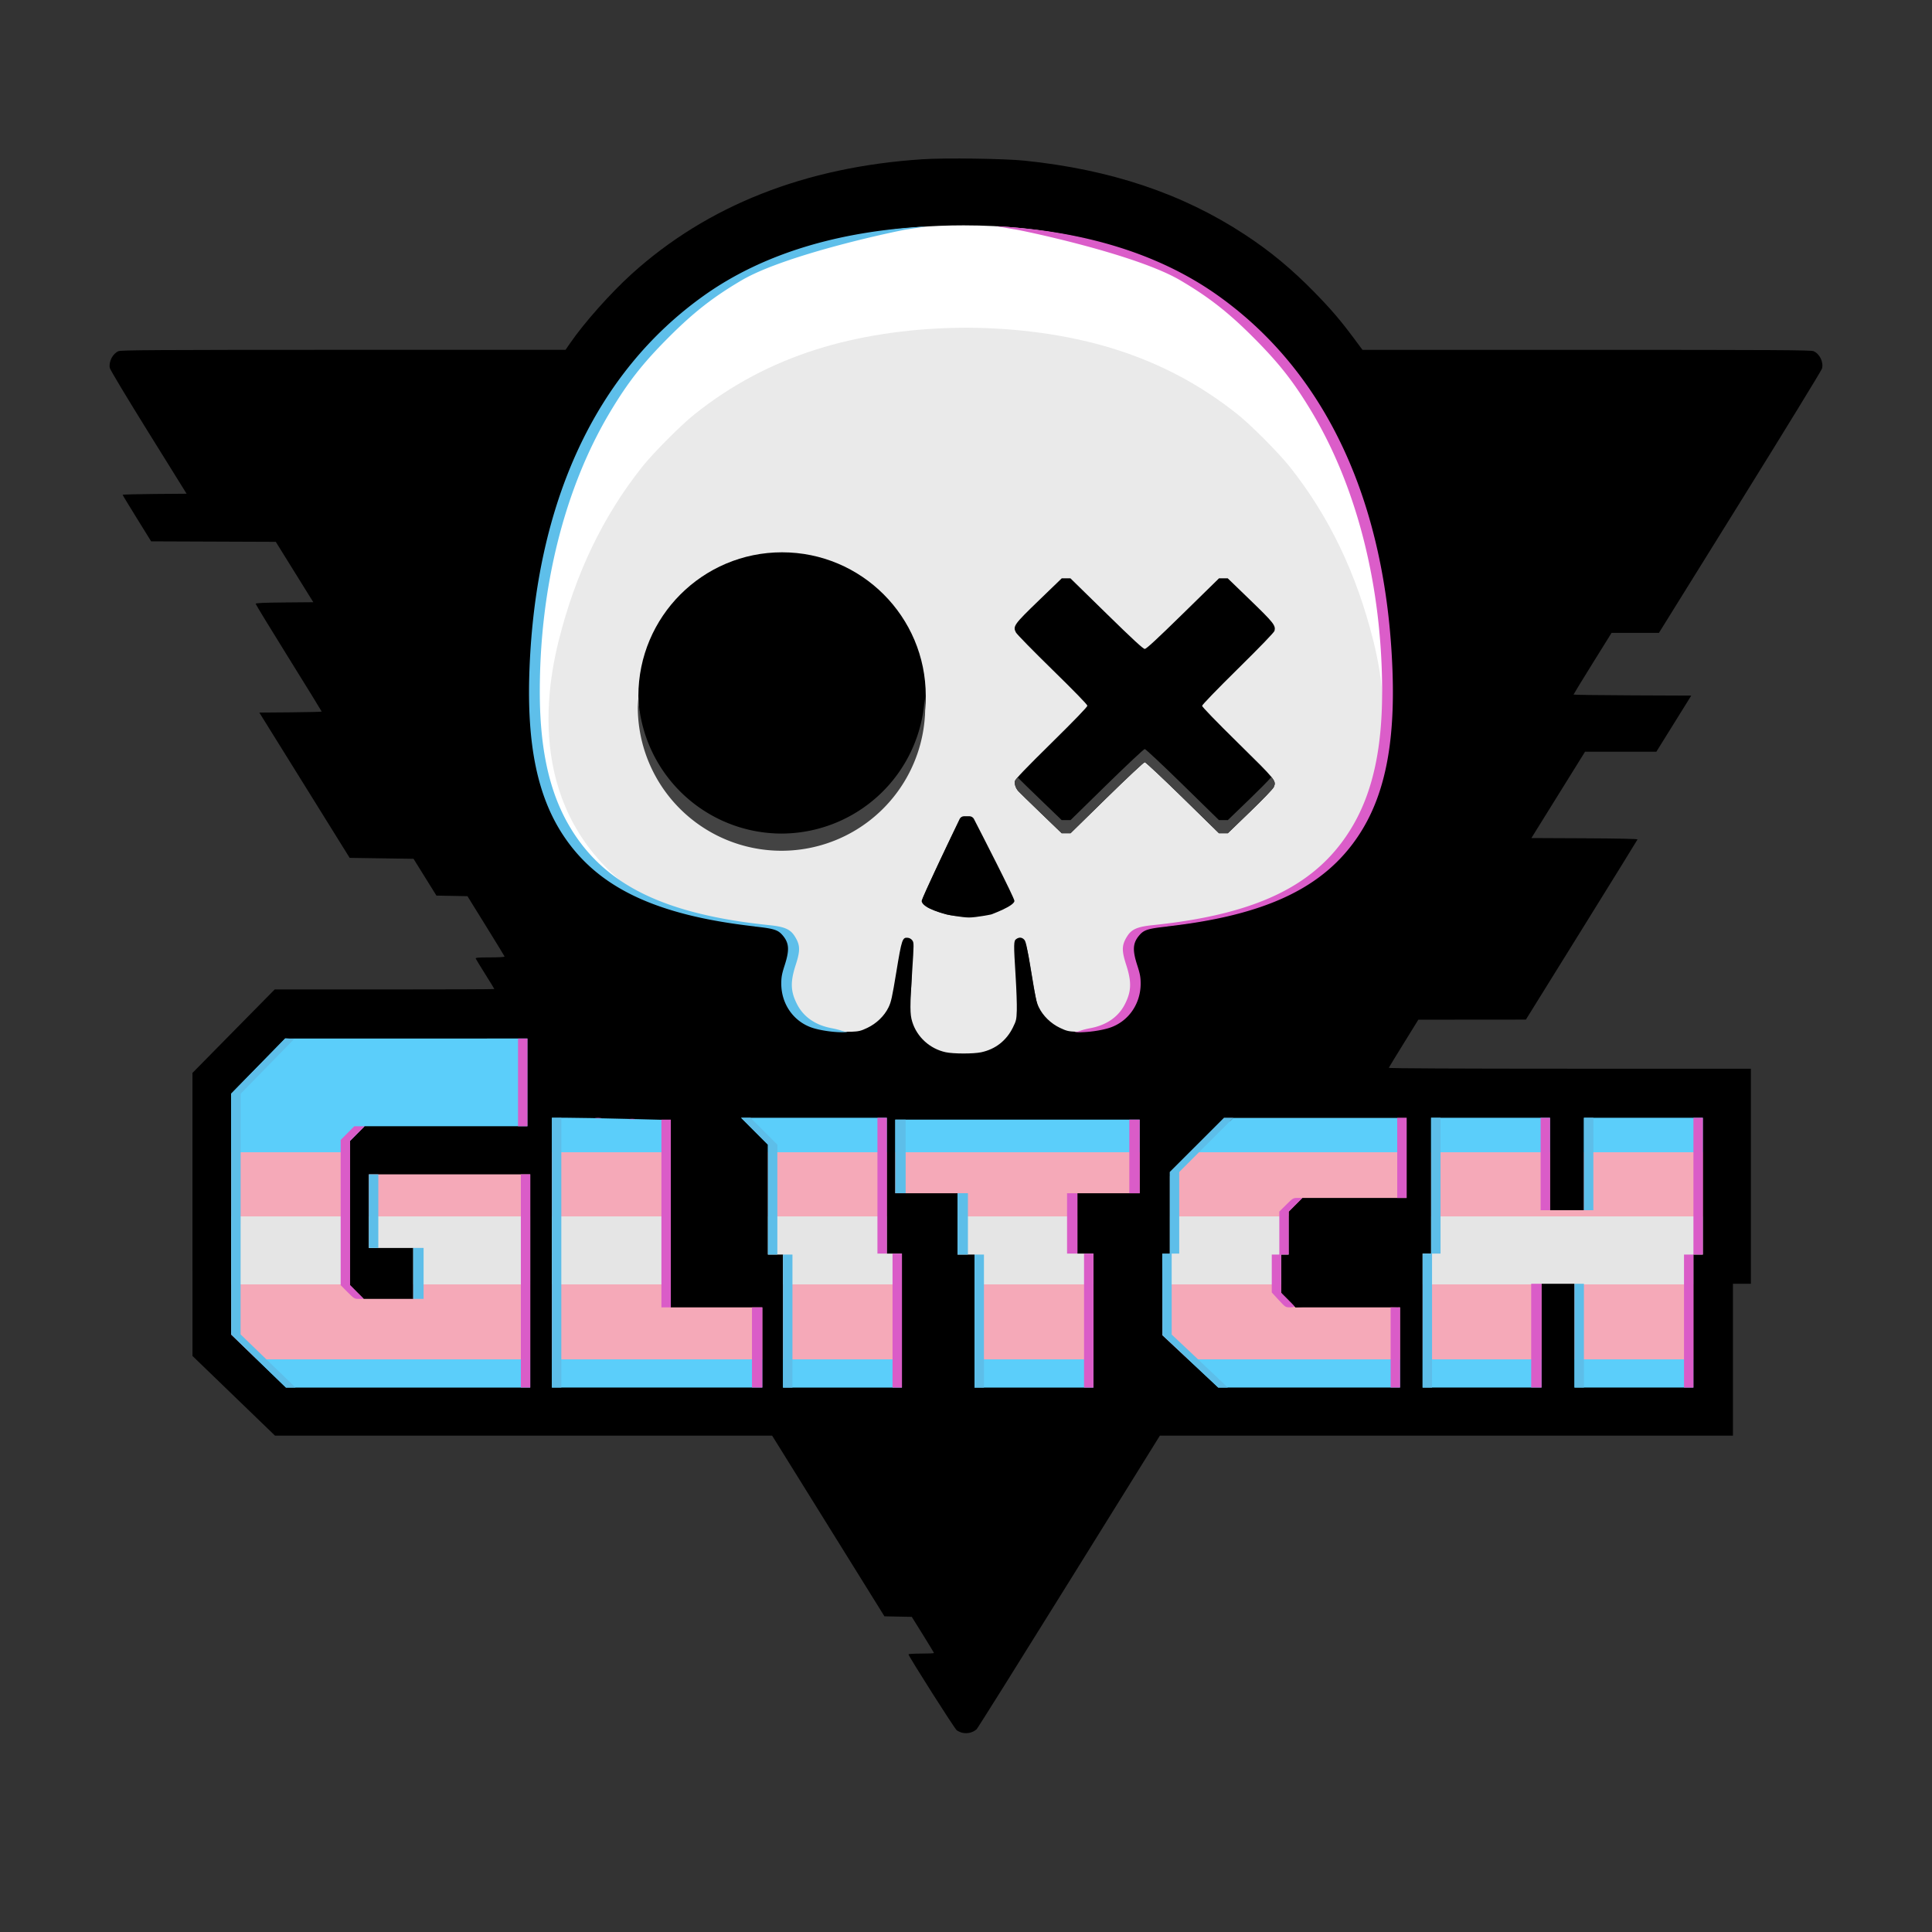<svg xmlns="http://www.w3.org/2000/svg" xmlns:xlink="http://www.w3.org/1999/xlink" xml:space="preserve" width="1365.333" height="1365.333"><rect width="100%" height="100%" fill="#333333" stroke="none"/><defs><linearGradient id="a"><stop offset="0" style="stop-color:#5bcefa;stop-opacity:1"/><stop offset=".171" style="stop-color:#5bcefa;stop-opacity:1"/><stop offset=".171" style="stop-color:#f5a9b8;stop-opacity:1"/><stop offset=".397" style="stop-color:#f5a9b8;stop-opacity:1"/><stop offset=".397" style="stop-color:#e5e5e5;stop-opacity:1"/><stop offset=".602" style="stop-color:#e5e5e5;stop-opacity:1"/><stop offset=".602" style="stop-color:#f5a9b8;stop-opacity:1"/><stop offset=".795" style="stop-color:#f5a9b8;stop-opacity:1"/><stop offset=".795" style="stop-color:#5bcefa;stop-opacity:1"/><stop offset="1" style="stop-color:#5bcefa;stop-opacity:1"/><stop offset="1" style="stop-color:#5bcefa;stop-opacity:1"/></linearGradient><linearGradient xlink:href="#a" id="b" x1="653.669" x2="653.669" y1="1000.49" y2="766.341" gradientUnits="userSpaceOnUse"/></defs><path d="M685.44 141.56a692 692 0 0 0-21.555.042c-9.2.165-17.534.543-24.54 1.265C496.644 157.58 398.27 251.157 369.599 398.2c-8.318 42.658-11.106 98.366-5.87 134.018 4.023 27.387 13.685 54.482 28.03 73.607 1.693 2.258 2.912 3.902 5.394 6.162 1.241 1.13 1.743 2.815 8.221 4.729 3.239.957 39.75 22.071 46.117 17.512s-21.614-31.39-21.369-34.573c.49-6.366-.775-7.473-1.346-9.008-.57-1.534-1.105-2.616-1.675-3.707-1.142-2.18-2.443-4.267-4.07-6.632-19.344-28.114-25.242-76.222-11.348-128.823 11.8-44.68 35.63-90.178 60.173-116.935 51.49-56.135 109.465-81.126 197.073-83.805C740.71 248.55 797.722 263.7 847.028 297c5.973 4.035 17.882 14.235 30.527 26.863 16.013 15.993 21.1 22.02 29.89 35.291 34.725 52.42 53.701 122.598 48.051 167.485-3.232 25.677-13.164 48.924-27.523 65.992-2.75 3.27-5.097 6.213-6.957 8.754-.93 1.27-1.686 2.298-2.68 4-.497.85-1.084 1.461-2.06 4.594-.489 1.566-1.852 3.668-.426 10.03.712 3.182-12.819 15.346-8.78 18.473 4.04 3.128 24.49-3.486 27.496-3.486 7.495 0 8.662-1.947 10.079-2.767a23 23 0 0 0 2.908-1.975c1.442-1.118 2.507-2.09 3.664-3.176 2.314-2.172 4.785-4.708 7.37-7.484 5.173-5.553 10.284-11.286 14.173-17.008 23.023-33.879 30.826-78.338 27.66-137.988-1.582-29.802-3.236-42.981-8.906-70.994-6.068-29.977-16.844-62.323-29.506-88.211-16.984-34.725-33.816-58.204-60.069-83.645-41.95-40.655-92.655-64.962-156.943-76.023-14.736-2.536-37.468-3.867-59.557-4.164" style="fill:#fff;stroke-width:10.69"/><path d="M682.667 231.591q-4.186.01-8.366.107c-34.191.795-67.957 5.904-97.37 15.233-31.958 10.136-60.059 25.09-86.07 45.799-9.632 7.67-29.081 27.203-37.007 37.17-27.778 34.931-47.249 75.534-59.144 123.334-12.813 51.484-16.882 134.133 65.168 184.718 21.817 9.602 46.73 15.56 81.83 19.567 12.416 1.417 14.934 2.248 18.693 6.17 4.942 5.155-7.665 13.103-11.057 22.66-2.932 8.261-1.443 31.323.582 37.992 2.286 7.525 18.534-2.252 25.342 1.994 5.58 3.48 19.264 6.22 28.951 5.797 5.343-.234 6.736-.572 11.278-2.729 6.505-3.089 12.009-8.409 14.99-14.49 1.847-3.766 2.574-7.063 5.56-25.213 3.779-22.962 4.253-24.373 8.067-23.99 1.236.124-3.638 4.603-2.908 5.621 1.148 1.603 3.975 7.158 2.746 26.072-1.668 25.66-5.088 30.184-3.395 35.662 3.322 10.756 19.152 11.098 30.305 13.524 2.592.564 7.145.864 11.805.898 4.66-.034 9.213-.334 11.804-.898 11.154-2.426 25.391-4.848 28.713-15.604 1.692-5.478 2.946-11.036 1.278-36.697-1.23-18.914-2.358-15.354-1.21-16.957.73-1.018-3.269-11.497-2.033-11.62 3.814-.384 4.288 1.027 8.067 23.99 2.986 18.149 3.714 21.446 5.56 25.212 2.982 6.081 8.486 11.401 14.99 14.49 4.542 2.157 5.935 2.495 11.278 2.729 9.687.424 23.371-2.316 28.951-5.797 6.808-4.246 26.302.772 28.588-6.754 2.025-6.669.445-20.905-2.487-29.166-3.392-9.557-16.176-21.57-11.234-26.726 3.76-3.922 6.278-4.753 18.694-6.17 35.1-4.008 60.013-9.965 81.83-19.567 82.05-50.585 77.98-133.234 65.168-184.718-11.896-47.8-31.367-88.403-59.145-123.334-7.925-9.967-27.374-29.5-37.008-37.17-26.01-20.71-54.11-35.663-86.068-45.8-29.413-9.328-63.18-14.437-97.371-15.232q-4.18-.096-8.365-.107m0 345.998c1.636.064 3.206.466 3.898 1.158 1.621 1.622 26.832 54.959 26.832 56.766 0 3.292-1.803 5.194-6.957 7.34-2.747 1.143-7.33 2.67-10.186 3.392-3.984 1.008-6.402 1.237-13.587 1.108-7.186.13-9.604-.1-13.588-1.108-2.855-.722-7.439-2.249-10.186-3.392-5.154-2.146-6.957-4.048-6.957-7.34 0-1.807 25.211-55.144 26.832-56.766.692-.692 2.263-1.094 3.899-1.158" style="fill:#eaeaea;fill-opacity:1"/><path d="M1011.87 775.762a17.26 17.26 0 0 0-17.259 17.258v83.488a17.26 17.26 0 0 0-6.363 12.68v94.044a17.26 17.26 0 0 0 17.258 17.258h83.439a17.26 17.26 0 0 0 12.02-5.705 17.26 17.26 0 0 0 12.021 5.705h83.438a17.26 17.26 0 0 0 17.258-17.258V901.87a17.26 17.26 0 0 0 6.365-12.682V793.02a17.26 17.26 0 0 0-17.258-17.258h-83.44a17.26 17.26 0 0 0-12.02 5.703 17.26 17.26 0 0 0-12.02-5.703h-41.72zm-379.009 12.236a6.436 6.436 0 0 0-6.435 6.436v51.619a6.436 6.436 0 0 0 6.435 6.435h37.405v36.699a6.436 6.436 0 0 0 6.435 6.436h5.586v87.609a6.436 6.436 0 0 0 6.436 6.436h83.438a6.436 6.436 0 0 0 6.435-6.436v-94.044a6.436 6.436 0 0 0-6.436-6.436h-4.877v-30.263h37.405a6.436 6.436 0 0 0 6.435-6.436v-51.619a6.436 6.436 0 0 0-6.435-6.436h-85.915zm238.815 1.916-1.139 1.139-1.303 1.3h-3.373a.67.67 0 0 0-.47.196l-19.274 19.263-19.273 19.266a.67.67 0 0 0-.196.47v56.973h-4.99a.665.665 0 0 0-.666.667v56.98c0 .183.076.359.21.484l19.622 18.487 19.621 18.486a.67.67 0 0 0 .457.182l64.17.047 64.17.044a.665.665 0 0 0 .666-.666v-55.861c0-.368-.125-3.457-.493-3.456l-36.81-2.79-37.09 2.79-3.216-3.277-6.535-3.763v-27.021h4.283a.665.665 0 0 0 .666-.667v-29.744l4.56-4.595 4.559-4.594h73.652a.665.665 0 0 0 .666-.666V793.02a.665.665 0 0 0-.666-.666h-6.047l-.023-1.229v-1.21H877.147ZM524.34 776.008a17.013 17.013 0 0 0-12.041 29.027l9.36 9.38 4.388 4.397v70.376a17.01 17.01 0 0 0 10.605 15.294v78.75a17.013 17.013 0 0 0 17.012 17.012h83.44a17.013 17.013 0 0 0 17.011-17.012v-94.044a17.01 17.01 0 0 0-10.607-15.295V793.02a17.013 17.013 0 0 0-17.012-17.012h-51.078ZM203.072 728.87a8.13 8.13 0 0 0-5.738 2.368l-19.537 19.463-.002.002-19.535 19.463a8.13 8.13 0 0 0-2.39 5.76V944.41a8.13 8.13 0 0 0 2.415 5.783l19.5 19.27v.002l19.5 19.268a8.13 8.13 0 0 0 5.713 2.345l85.5.028 85.5.025a8.133 8.133 0 0 0 8.133-8.131V833a8.133 8.133 0 0 0-8.131-8.13H262a8.133 8.133 0 0 0-7.87 7.497v-19.736l3.614-3.87 3.393-3.63H372a8.133 8.133 0 0 0 8.13-8.131v-60a8.133 8.133 0 0 0-8.13-8.13h-84.465ZM254.2 883.796a8.13 8.13 0 0 0 7.8 7.334h21.87v21.739h-10.241c-7.965 0-12.492-.223-14.508-.604s-1.444-.15-2.924-1.54c-1.122-1.054-.812-.739-.828-.775s-.42-1.197-.678-4.295c-.315-3.8-.431-11.597-.492-21.86m136.123-105.52a15.806 15.806 0 0 0-15.804 15.805v189.506a15.806 15.806 0 0 0 15.804 15.805H537.4a15.806 15.806 0 0 0 15.805-15.805v-56.568a15.806 15.806 0 0 0-15.805-15.805h-47.834V795.91a15.806 15.806 0 0 0-14.474-15.748l-10.819-.914h-.002c-8.008-.677-25.799-.973-43.048-.973z" style="fill:url(#b);fill-opacity:1;stroke-width:5.345"/><path d="M680.1 1224.554c-1.239-.278-3.039-1.086-4-1.795-1.551-1.144-34.082-52.362-34.082-53.66 0-.285 4.05-.518 9-.518s9-.18 9-.4-3.525-6.06-7.834-12.976l-7.833-12.574-9.661-.192-9.661-.191-39.673-63.83-39.672-63.83-175.666-.01-175.667-.01-29.16-28.161-29.159-28.161-.01-100.01-.01-100.01 29.056-29.49 29.055-29.49h77.611c42.687 0 77.612-.133 77.612-.296s-2.888-4.887-6.417-10.5c-3.529-5.612-6.561-10.58-6.738-11.038-.249-.645 2.044-.833 10.139-.833 6.477 0 10.375-.247 10.238-.648-.122-.356-6.072-10.09-13.222-21.63l-13-20.983-10.964-.203-10.963-.203-8.09-13-8.092-13-22.568-.333-22.568-.333-31.916-51.334-31.916-51.333 22.038-.176c12.121-.097 22.039-.343 22.039-.548s-10.5-17.254-23.334-37.886-23.333-37.856-23.333-38.275c0-.552 5.632-.811 20.368-.939l20.367-.176-13.256-21.333-13.256-21.334-44.042-.171-44.042-.172-10.07-16.233c-5.538-8.928-10.07-16.422-10.07-16.653s10.17-.499 22.597-.595l22.597-.176-26.928-43.315c-15.268-24.56-27.11-44.289-27.35-45.564-.849-4.53 2.078-10.156 6.175-11.868 1.848-.772 27.299-.923 159.055-.94l156.855-.022 3.315-4.812c9.914-14.392 28.575-35.36 43.41-48.778 53.533-48.417 122.578-75.651 205.526-81.069 16.008-1.045 57.89-.467 72.082.995 60.916 6.277 111.552 23.26 155.667 52.208 17.972 11.793 32.972 24.21 49.036 40.591 11.562 11.79 18.462 19.824 27.83 32.408l6.328 8.5h158.258c132.983 0 158.609.147 160.457.919 4.344 1.815 7.238 7.733 6.016 12.304-.359 1.344-26.435 43.918-57.946 94.61l-57.294 92.167h-33.471l-13.44 21.61c-7.393 11.885-13.44 21.782-13.44 21.994s18.719.463 41.598.557l41.6.172-12.335 19.833-12.334 19.834h-50.4l-18.954 30.5-18.955 30.5 37.61.172c23.659.108 37.528.41 37.39.812-.122.352-17.92 29.141-39.554 63.976l-39.333 63.336-38 .032-38 .032-10.334 16.702c-5.683 9.186-10.433 16.98-10.555 17.32-.136.378 49.433.618 127.833.618h128.056v152h-12.667v107.333h-405L755.5 1117.818c-35.298 56.78-64.698 103.691-65.333 104.245-2.698 2.352-6.491 3.288-10.073 2.484zM374.683 905.248v-75.333h-114v52h31.334v36h-34.969l-4.85-4.817-4.848-4.817V806.277l5.15-5.181 5.152-5.181h115.031v-62H201.462l-19.056 19.497-19.055 19.498v170.186l19.36 18.743 19.362 18.742h172.611zm164 47v-28.333h-64.666V791.506l-31.167-.809c-17.142-.444-36.042-.803-42-.795l-10.833.013V980.58h148.666zm98.667-19v-47.333h-10.667v-96H523.701l9.492 9.508 9.491 9.508v77.65h10.667v94h84zm135.333 0v-47.333H761.35v-42.667h44v-52H632.684v52h44v43.333h12v94h84zm216.667 19v-28.333h-73.836l-5.071-5.167-5.072-5.167-.01-13.5-.012-13.5h5.333v-30.366l4.85-4.817 4.848-4.817h73.636v-56.666H865.025l-19.17 19.162-19.172 19.162v57.676h-5.333l.057 28.833.057 28.833 19.74 18.5 19.739 18.5H989.35Zm100-8.333v-36.667h23.333v73.333h84v-94h6.667v-96.666h-84v65.333h-24v-65.333h-84v96h-6v94.666h84zM693.432 743.622c9.999-2.12 17.784-8.202 22.368-17.478 2.374-4.803 2.553-5.588 2.768-12.182.126-3.876-.246-14.655-.827-23.954-1.455-23.274-1.425-25.093.425-26.389 2.075-1.453 4.05-1.293 5.677.462 1.153 1.244 1.973 5.077 4.799 22.438 2.89 17.76 3.716 21.586 5.442 25.202 2.923 6.124 8.507 11.582 15.007 14.669 4.58 2.175 5.956 2.508 11.337 2.743 6.787.297 16.752-1.1 23.256-3.258 5.513-1.83 10.756-5.63 14.434-10.458 4.474-5.875 6.055-10.44 6.405-18.502.272-6.282.145-7.11-2.194-14.33-3.622-11.177-3.245-15.95 1.709-21.592 3.675-4.185 6.158-5.023 19.204-6.477 69.91-7.79 110.968-27.044 135.233-63.418 18.512-27.751 26.114-64.539 24.178-117.012-1.326-35.957-5.126-63.582-13.093-95.171-21.748-86.242-70.22-151.43-138.876-186.77-42.53-21.893-92.58-32.892-149.666-32.892-89.6 0-161.704 27.147-213.713 80.46C415.7 292.616 385.955 368 380.03 460.904c-.874 13.714-.862 43.719.021 54.012 5.224 60.804 29.945 99.223 77.242 120.038 21.817 9.602 46.73 15.558 81.83 19.566 12.416 1.417 14.935 2.249 18.694 6.17 4.942 5.156 5.593 11.336 2.201 20.892-2.932 8.262-3.453 16.842-1.427 23.511 2.286 7.526 7.285 13.997 14.093 18.244 5.58 3.48 19.262 6.22 28.95 5.796 5.342-.234 6.737-.57 11.279-2.728 6.505-3.089 12.008-8.408 14.989-14.49 1.847-3.766 2.574-7.063 5.56-25.212 3.779-22.963 4.253-24.373 8.066-23.99 1.237.124 2.489.85 3.218 1.87 1.149 1.602 1.145 2.418-.084 21.333-1.668 25.66-1.664 30.717.028 36.196 3.322 10.755 12.433 19.052 23.586 21.478 5.46 1.187 19.622 1.206 25.156.033z" style="fill:#000"/><path d="M654.192 160.096c-61.555 3.292-115.162 19.14-156.938 48.935-76.194 54.343-118.713 145.779-123.1 264.72-1.935 52.475 5.666 89.262 24.178 117.013 24.467 36.677 65.443 56.033 134.967 63.925v.055l.933.106c12.884 1.435 15.656 2.343 18.909 6.2 1.706 2.024 2.817 3.975 3.357 6.19.18.739.298 1.507.352 2.317.216 3.238-.57 7.145-2.307 12.515-1.997 6.177-2.42 8.463-2.42 13.092 0 14.239 8.555 26.573 21.531 31.037 6.116 2.104 16.717 3.554 23.721 3.244l.908-.04.117-.3c-.402.02-.739.019-1.035.002-2.075-.116-2.208-1.073-9.908-2.542-11.406-2.177-19.782-8.069-24.293-17.086a45 45 0 0 1-1.496-3.295c-.863-2.139-1.456-4.182-1.783-6.258-.817-5.19.03-10.583 2.482-18.166 1.238-3.826 1.99-6.751 2.24-9.24.125-1.245.123-2.38-.006-3.465a13.5 13.5 0 0 0-.771-3.158c-.516-1.388-1.264-2.788-2.248-4.338-3.086-4.861-7.176-6.647-17.723-7.735-74.819-7.72-117.15-28.67-141.49-70.027-14.17-24.075-20.892-54.598-20.902-94.883-.019-74.244 17.703-144.536 49.984-198.25 12.615-20.99 22.928-34.096 41.291-52.476 17.528-17.545 31.424-28.391 51.387-40.108 32.343-18.982 114.868-35.925 117.54-36.074z" style="fill:#5ebfea;fill-opacity:1"/><path d="M683.191 576.834h-2.034c-1.132 0-2.445.8-2.933 1.82-4.736 9.902-26.886 56.333-26.886 58.004 0 5.26 17.74 9.587 17.74 9.587s10.455 2.142 15.682 2.142 15.682-2.142 15.682-2.142 16.44-5.956 16.44-9.587c0-2.206-23.63-48.216-28.67-58.004-.517-1.006-1.855-1.82-2.986-1.82z" style="fill:#000;fill-opacity:1;stroke-width:1.035"/><path d="m750.319 408.707-16.026 15.48c-17.709 17.107-18.614 18.365-16.362 22.76.64 1.25 12.261 13.12 25.826 26.378 15.078 14.74 24.674 24.608 24.693 25.394.02.83-9 10.182-25.362 26.293-17.918 17.643-25.518 25.562-25.81 26.89-.494 2.247.522 5.204 2.533 7.38.804.871 7.993 7.877 15.975 15.57l14.511 13.986h6.251l25.639-25.112c14.102-13.81 26.161-25.111 26.798-25.111s12.698 11.3 26.8 25.111l25.642 25.112h6.262l15.789-15.234c9.11-8.79 16.168-16.138 16.683-17.37 1.876-4.483 1.757-4.628-25.296-31.242-14.979-14.736-25.356-25.445-25.356-26.167 0-.72 10.406-11.485 25.372-26.245 15.983-15.763 25.533-25.668 25.81-26.77.946-3.767-.591-5.72-17.023-21.61l-16.02-15.493h-6.18l-25.47 24.942c-18.574 18.192-25.884 24.945-27.007 24.945-1.122 0-8.445-6.758-27.026-24.945l-25.486-24.942h-3.08z" style="fill:#000;fill-opacity:1;stroke-width:1.004"/><path d="M704.148 159.875c61.556 3.292 115.035 19.36 156.811 49.156 76.195 54.343 118.713 145.779 123.1 264.72 1.935 52.475-5.665 89.262-24.178 117.013-24.467 36.677-65.443 56.033-134.966 63.925v.055l-.934.106c-12.884 1.435-15.656 2.343-18.908 6.2-1.706 2.024-2.817 3.975-3.358 6.19a13.6 13.6 0 0 0-.351 2.317c-.216 3.238.57 7.145 2.306 12.515 1.997 6.177 2.42 8.463 2.42 13.092 0 14.239-8.555 26.573-21.53 31.037-6.116 2.104-16.718 3.554-23.722 3.244l-.908-.04-.117-.3c.403.02.74.019 1.035.002 2.075-.116 2.208-1.073 9.908-2.542 11.406-2.177 19.782-8.069 24.293-17.086a45 45 0 0 0 1.496-3.295c.863-2.139 1.457-4.182 1.784-6.258.817-5.19-.03-10.583-2.483-18.166-1.237-3.826-1.99-6.751-2.24-9.24-.125-1.245-.123-2.38.006-3.465s.384-2.118.771-3.158c.516-1.388 1.264-2.788 2.248-4.338 3.087-4.861 7.176-6.647 17.723-7.735 74.82-7.72 117.15-28.67 141.49-70.027 14.17-24.075 20.893-54.598 20.903-94.883.018-74.244-17.704-144.536-49.985-198.25-12.615-20.99-22.927-34.096-41.29-52.476-17.528-17.545-31.424-28.391-51.387-40.108-32.344-18.982-114.868-35.925-117.54-36.074z" style="fill:#db5dc9;fill-opacity:1"/><path d="M368.081 905.248v-75.333h6.667V980.58h-6.667zm163.334 47v-28.333h7.333v56.666h-7.333zm99.333-19v-47.333h6.667v94.666h-6.667zm135.333 0v-47.333h6.667v94.666h-6.667zm216.667 19v-28.333h6.667v56.666h-6.667zm99.333-8.333v-36.667h7.334v73.333h-7.334zm108-10.334v-47h6.667v-96.666h6.667v96.666h-6.667v94h-6.667zm-722.666-76v-66.333h6.666v132.667h-6.666zM903.58 918.62l-4.833-5.26v-26.78h5.333v-30.366l4.85-4.817c4.707-4.676 4.945-4.817 8.15-4.817h3.3l-4.816 4.85-4.817 4.848v30.302h-5.333v27.036l4.666 4.63c2.567 2.548 4.583 4.8 4.81 5.03.199.204-1.568.63-3.31.62-3.095-.016-3.276-.136-8-5.278m-658.016-5.553-4.817-4.85V805.614l4.817-4.85 4.816-4.848h7.336l-5.151 5.181-5.151 5.181v101.94l4.816 4.849 4.817 4.849h-3.333c-3.253 0-3.45-.117-8.15-4.85m374.516-75.151v-48h6.667v96h-6.667zm134 26.666v-21.333h7.334v42.667h-7.334zm334.667-42v-32.666h6.667v65.333h-6.667zm-101.333-4.333v-28.333h6.666v56.666h-6.666zm-189.334-1v-26h7.334v52h-7.334zm-432-52.333v-31h6.667v62h-6.667zm78.834 25.855c1.008-.152 2.658-.152 3.666 0 1.009.153.184.278-1.833.278s-2.842-.125-1.833-.278m-24-.666c1.008-.153 2.658-.153 3.666 0s.184.278-1.833.278-2.842-.125-1.833-.278" style="fill:#da5cc8"/><path d="m182.712 961.839-19.361-18.743V772.9l19.167-19.556 19.166-19.556 3.105.23 3.104.23-18.908 19.333-18.91 19.334-.028 85.041-.03 85.042 6.5 6.31c3.576 3.47 12.319 11.926 19.43 18.791l12.929 12.482h-6.802zm207.306-76.591v-95.333h6.666V980.58h-6.666zM553.35 933.58v-47h6.667v94h-6.667zm135.333 0v-47h6.667v94h-6.667zm152.52 28.5-19.74-18.5-.056-28.833-.057-28.833h5.333v-57.676l19.17-19.162 19.172-19.162h6.649l-19.162 19.17-19.162 19.171v57.659h-5.334v57.182l16.834 15.853c9.258 8.718 18.179 17.152 19.824 18.742l2.991 2.89h-6.723zm164.147-28.833v-47.333h6v-96h6.667v96h-6v94.666h-6.667zm107.333 10.667v-36.667h6.667v73.333h-6.667zm-820.666-44v-18h7.333v36h-7.333zm250.666-52.159V808.93l-9.491-9.508-9.492-9.508h6.667l9.492 9.508 9.49 9.508v77.65h-6.666zm134 17.159v-21.667h7.334v43.333h-7.334zm-416-9v-26h6.667v52h-6.667zm858.667-33.334v-32.666h6.667v65.333h-6.667zm-486.667-5.333v-26h7.334v52h-7.334z" style="fill:#5dbee9"/><circle cx="552.684" cy="491.859" r="101.55" style="opacity:1;fill:#000;fill-opacity:1;stroke-width:2.737"/><path d="M451.125 493.6a102 102 0 0 0-.399 6.071 101.55 101.55 0 0 0 101.55 101.55 101.55 101.55 0 0 0 101.552-101.55 102 102 0 0 0-.399-6.07 101.55 101.55 0 0 1-101.152 95.478 101.55 101.55 0 0 1-101.152-95.478" style="fill:#434343;fill-opacity:1;stroke-width:2.737"/><path d="M808.985 529.347c-.637 0-12.696 11.3-26.798 25.112l-25.64 25.111h-6.249l-14.512-13.984c-7.982-7.693-15.17-14.7-15.974-15.57q-.324-.35-.612-.723c-1.222 1.4-1.842 2.25-1.922 2.611-.493 2.246.523 5.202 2.534 7.379.804.87 7.992 7.878 15.974 15.57l14.512 13.985h6.25l25.639-25.112c14.102-13.811 26.161-25.111 26.798-25.111s12.699 11.3 26.801 25.111l25.64 25.112h6.264l15.787-15.233c9.112-8.79 16.169-16.139 16.684-17.37.923-2.208 1.364-3.362-1.654-7.142-2.677 3.033-8.292 8.744-15.03 15.245L867.69 579.57h-6.263l-25.64-25.111c-14.103-13.812-26.165-25.112-26.802-25.112" style="fill:#444;fill-opacity:1;stroke-width:1.004"/></svg>